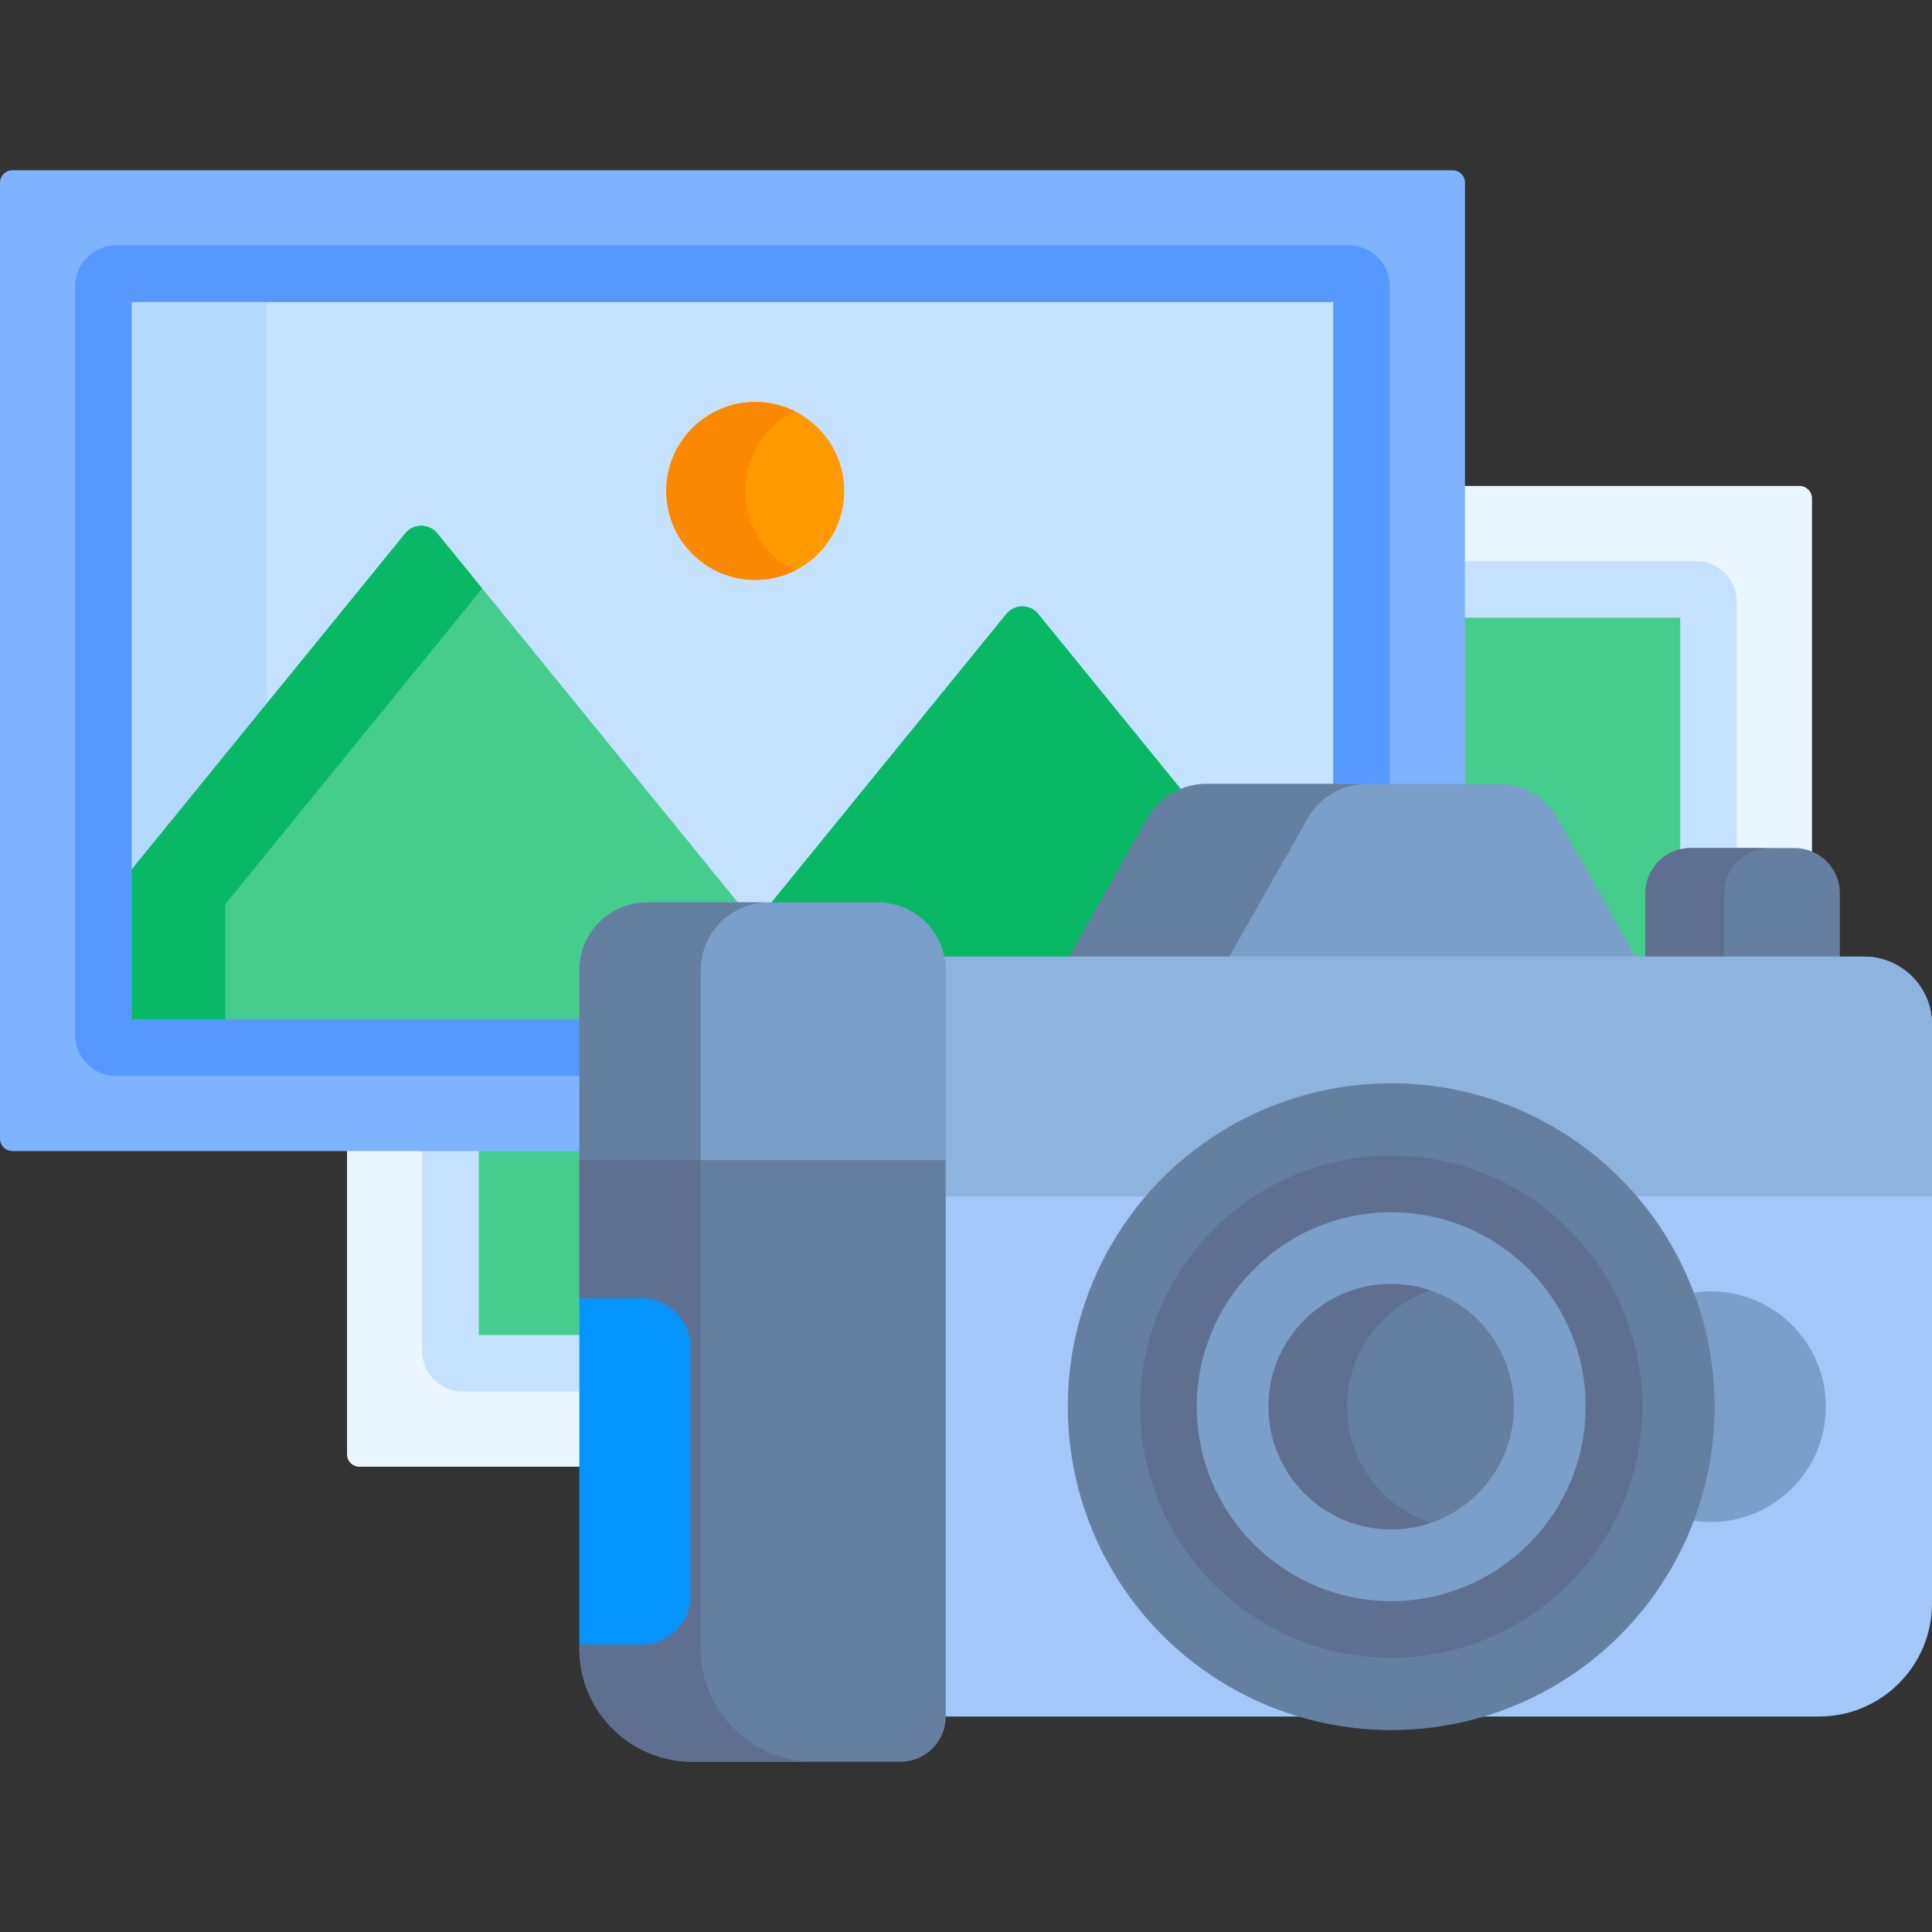 <?xml version="1.0" encoding="UTF-8" standalone="no"?>
<svg
   xmlns:dc="http://purl.org/dc/elements/1.1/"
   xmlns:cc="http://creativecommons.org/ns#"
   xmlns:rdf="http://www.w3.org/1999/02/22-rdf-syntax-ns#"
   xmlns:svg="http://www.w3.org/2000/svg"
   xmlns="http://www.w3.org/2000/svg"
   xmlns:sodipodi="http://sodipodi.sourceforge.net/DTD/sodipodi-0.dtd"
   xmlns:inkscape="http://www.inkscape.org/namespaces/inkscape"
   id="Capa_1"
   enable-background="new 0 0 512 512"
   height="512"
   viewBox="0 0 512 512"
   width="512"
   version="1.1"
   sodipodi:docname="photography.svg"
   inkscape:version="1.0.2-2 (e86c870879, 2021-01-15)">
  <rect x="0" y="0" width="512" height="512" fill="#333333" stroke="none"/>
  <defs
     id="defs545" />
  <sodipodi:namedview
     pagecolor="#ffffff"
     bordercolor="#666666"
     borderopacity="1"
     objecttolerance="10"
     gridtolerance="10"
     guidetolerance="10"
     inkscape:pageopacity="0"
     inkscape:pageshadow="2"
     inkscape:window-width="1920"
     inkscape:window-height="1001"
     id="namedview543"
     showgrid="false"
     inkscape:zoom="1.5644531"
     inkscape:cx="256"
     inkscape:cy="256"
     inkscape:window-x="-9"
     inkscape:window-y="-9"
     inkscape:window-maximized="1"
     inkscape:current-layer="Capa_1" />
  <g
     id="g540">
    <g
       fill="#eaf6ff"
       id="g430">
      <path
         d="m154.539 304.038h-62.577v81.373c0 1.817 1.473 3.29 3.29 3.29h59.287z"
         id="path426" />
      <path
         d="m437.042 236.737c0-6.058 4.929-10.987 10.986-10.987h27.569c1.643 0 3.197.373 4.598 1.022v-94.7c0-1.817-1.473-3.29-3.29-3.29h-89.671v125.736h49.808z"
         id="path428" />
    </g>
    <g
       fill="#46cc8d"
       id="g436">
      <path
         d="m154.539 304.038h-35.16v53.956c0 1.817 1.473 3.29 3.29 3.29h31.87z"
         id="path432" />
      <path
         d="m437.042 236.737c0-6.058 4.929-10.987 10.986-10.987h4.75v-66.26c0-1.817-1.473-3.29-3.29-3.29h-62.253v98.319h49.808v-17.782z"
         id="path434" />
    </g>
    <g
       fill="#c4e2ff"
       id="g442">
      <path
         d="m445.278 226.113c.881-.228 1.799-.363 2.75-.363h12.25v-66.26c0-5.95-4.841-10.79-10.791-10.79h-62.253v15h58.044z"
         id="path438" />
      <path
         d="m154.539 353.784h-27.66v-49.746h-15v53.956c0 5.95 4.841 10.79 10.79 10.79h31.87z"
         id="path440" />
    </g>
    <g
       id="g470">
      <path
         d="m154.539 257.115c0-9.363 7.617-16.98 16.979-16.98h61.132c8.044 0 15.041 5.712 16.639 13.583l.163.801h34.403l21.052-37.163c3.008-5.312 8.669-8.611 14.774-8.611h68.552v-160.336c0-1.817-1.473-3.29-3.29-3.29h-381.653c-1.817 0-3.29 1.473-3.29 3.29v253.339c0 1.817 1.473 3.29 3.29 3.29h151.249z"
         fill="#fed2a4"
         id="path444"
         style="fill:#80b3ff" />
      <path
         d="m154.539 257.115c0-9.363 7.617-16.98 16.979-16.98h61.132c8.044 0 15.041 5.712 16.639 13.583l.163.801h34.403l21.052-37.163c3.008-5.312 8.669-8.611 14.774-8.611h41.135v-132.918c0-1.817-1.473-3.29-3.29-3.29h-326.818c-1.817 0-3.29 1.473-3.29 3.29v198.503c0 1.817 1.473 3.29 3.29 3.29h123.831z"
         fill="#c4e2ff"
         id="path446" />
      <path
         d="m34.918 230.402 35.649-43.795v-106.57h-35.649z"
         fill="#b3dafe"
         id="path448" />
      <path
         d="m154.539 257.115c0-9.363 7.617-16.98 16.979-16.98h24.772l-80.395-98.765c-2.194-2.696-6.311-2.696-8.505 0l-79.973 98.246v34.714c0 1.817 1.473 3.29 3.29 3.29h123.831v-20.505z"
         fill="#46cc8d"
         id="path450" />
      <path
         d="m154.539 257.115c0-9.363 7.617-16.98 16.979-16.98h24.772l-80.395-98.765c-2.194-2.696-6.311-2.696-8.505 0l-79.973 98.246v34.714c0 1.817 1.473 3.29 3.29 3.29h123.831v-20.505z"
         fill="#46cc8d"
         id="path452" />
      <g
         id="g456">
        <path
           d="m59.704 274.33v-34.714l68.082-83.639-11.89-14.607c-2.194-2.696-6.311-2.696-8.506 0l-79.973 98.246v34.714c0 1.817 1.473 3.29 3.29 3.29h32.286c-1.816 0-3.289-1.473-3.289-3.29z"
           fill="#08b865"
           id="path454" />
      </g>
      <path
         d="m154.539 270.121h-119.621v-190.084h318.398v128.708h15v-132.918c0-5.95-4.841-10.79-10.79-10.79h-326.818c-5.949 0-10.79 4.84-10.79 10.79v198.503c0 5.95 4.841 10.791 10.79 10.791h123.831z"
         fill="#ea9b58"
         id="path458"
         style="fill:#5599ff" />
      <path
         d="m232.65 240.135c8.044 0 15.041 5.712 16.639 13.583l.163.801h34.403l21.052-37.163c1.965-3.469 5.065-6.072 8.678-7.466l-38.415-47.192c-2.194-2.696-6.311-2.696-8.505 0l-63.034 77.437z"
         fill="#08b865"
         id="path460" />
      <g
         id="g464">
        <circle
           cx="200.149"
           cy="130.113"
           fill="#fe9901"
           r="23.579"
           id="circle462" />
      </g>
      <g
         id="g468">
        <path
           d="m197.51 130.113c0-9.261 5.341-17.27 13.109-21.127-3.155-1.567-6.708-2.452-10.47-2.452-13.023 0-23.579 10.557-23.579 23.579 0 13.023 10.557 23.579 23.579 23.579 3.762 0 7.315-.885 10.47-2.452-7.768-3.856-13.109-11.866-13.109-21.127z"
           fill="#fb8801"
           id="path466" />
      </g>
    </g>
    <g
       id="g538">
      <g
         id="g536">
        <g
           id="g474">
          <path
             d="m487.584 254.465v-17.728c0-6.62-5.367-11.987-11.987-11.987h-27.569c-6.62 0-11.987 5.367-11.987 11.987v17.728z"
             fill="#647fa0"
             id="path472" />
        </g>
        <g
           id="g478">
          <path
             d="m468.872 224.751h-20.844c-6.62 0-11.987 5.366-11.987 11.987v17.728h20.844v-17.728c0-6.621 5.367-11.987 11.987-11.987z"
             fill="#5e6f90"
             id="path476" />
        </g>
        <g
           id="g484">
          <g
             id="g482">
            <path
               d="m433.95 254.465-21.177-37.569c-3.187-5.654-9.173-9.151-15.663-9.151h-77.429c-6.476 0-12.452 3.483-15.644 9.118l-21.301 37.603h151.214z"
               fill="#799fca"
               id="path480" />
          </g>
        </g>
        <g
           id="g488">
          <path
             d="m362.19 207.745h-42.509c-6.476 0-12.452 3.483-15.644 9.118l-21.301 37.603h42.509l21.301-37.603c3.192-5.635 9.167-9.118 15.644-9.118z"
             fill="#647fa0"
             id="path486" />
        </g>
        <g
           id="g492">
          <path
             d="m494.02 253.519h-244.726c.251 1.161.39 2.362.39 3.596v197.78h232.35c16.55 0 29.967-13.416 29.967-29.967v-153.429c-.001-9.931-8.051-17.98-17.981-17.98z"
             fill="#a2c7f8"
             id="path490" />
        </g>
        <g
           id="g496">
          <path
             d="m494.02 253.519h-244.726c.251 1.161.39 2.362.39 3.596v59.933h262.316v-45.549c0-9.931-8.05-17.98-17.98-17.98z"
             fill="#8db3df"
             id="path494" />
        </g>
        <g
           id="g500">
          <path
             d="m232.651 239.135h-61.132c-9.93 0-17.98 8.05-17.98 17.98v50.344l1.621.947h93.929l1.542-.947v-50.344c0-9.931-8.05-17.98-17.98-17.98z"
             fill="#799fca"
             id="path498" />
        </g>
        <g
           id="g504">
          <path
             d="m185.693 257.115c0-9.93 8.05-17.98 17.98-17.98h-32.154c-9.93 0-17.98 8.05-17.98 17.98v50.344l1.621.947h32.154l-1.62-.947v-50.344z"
             fill="#647fa0"
             id="path502" />
        </g>
        <path
           d="m153.539 307.458v36.592l1 1h15.451c6.609 0 11.987 5.377 11.987 11.987v65.805c0 6.61-5.378 11.988-11.987 11.988h-15.451l-1 1v1.084c0 16.55 13.417 29.967 29.967 29.967h55.139c6.62 0 11.987-5.366 11.987-11.987v-147.436z"
           fill="#647fa0"
           id="path506" />
        <path
           d="m185.693 436.914v-129.455h-32.154v36.591h16.451c7.173 0 12.988 5.815 12.988 12.988v65.804c0 7.173-5.815 12.988-12.988 12.988h-16.451v1.084c0 16.55 13.417 29.967 29.967 29.967h32.154c-16.551 0-29.967-13.416-29.967-29.967z"
           fill="#5e6f90"
           id="path508" />
        <g
           id="g512">
          <path
             d="m169.99 344.05h-16.451v91.78h16.451c7.173 0 12.988-5.815 12.988-12.988v-65.804c0-7.173-5.815-12.988-12.988-12.988z"
             fill="#0593fc"
             id="path510" />
        </g>
        <path
           d="m453.302 342.22c-1.861 0-3.679.175-5.448.494 3.564 9.352 5.534 19.484 5.534 30.072s-1.97 20.72-5.534 30.072c1.769.318 3.587.494 5.448.494 16.881 0 30.566-13.685 30.566-30.566s-13.684-30.566-30.566-30.566z"
           fill="#799fca"
           id="path514" />
        <g
           id="g518">
          <circle
             cx="368.684"
             cy="372.786"
             fill="#647fa0"
             r="85.705"
             id="circle516" />
        </g>
        <g
           id="g522">
          <circle
             cx="368.684"
             cy="372.786"
             fill="#799fca"
             r="59.031"
             id="circle520" />
        </g>
        <g
           id="g526">
          <path
             d="m368.685 439.317c-36.686 0-66.531-29.846-66.531-66.531s29.846-66.531 66.531-66.531 66.53 29.846 66.53 66.531-29.846 66.531-66.53 66.531zm0-118.062c-28.414 0-51.531 23.117-51.531 51.531 0 28.415 23.117 51.531 51.531 51.531s51.53-23.117 51.53-51.531-23.116-51.531-51.53-51.531z"
             fill="#5e6f90"
             id="path524" />
        </g>
        <g
           id="g530">
          <circle
             cx="368.684"
             cy="372.786"
             fill="#647fa0"
             r="32.511"
             id="circle528" />
        </g>
        <g
           id="g534">
          <path
             d="m356.958 372.786c0-14.293 9.275-26.452 22.119-30.798-3.266-1.105-6.758-1.713-10.392-1.713-17.927 0-32.511 14.585-32.511 32.511 0 17.927 14.585 32.511 32.511 32.511 3.634 0 7.127-.608 10.392-1.713-12.844-4.346-22.119-16.506-22.119-30.798z"
             fill="#5e6f90"
             id="path532" />
        </g>
      </g>
    </g>
  </g>
</svg>
